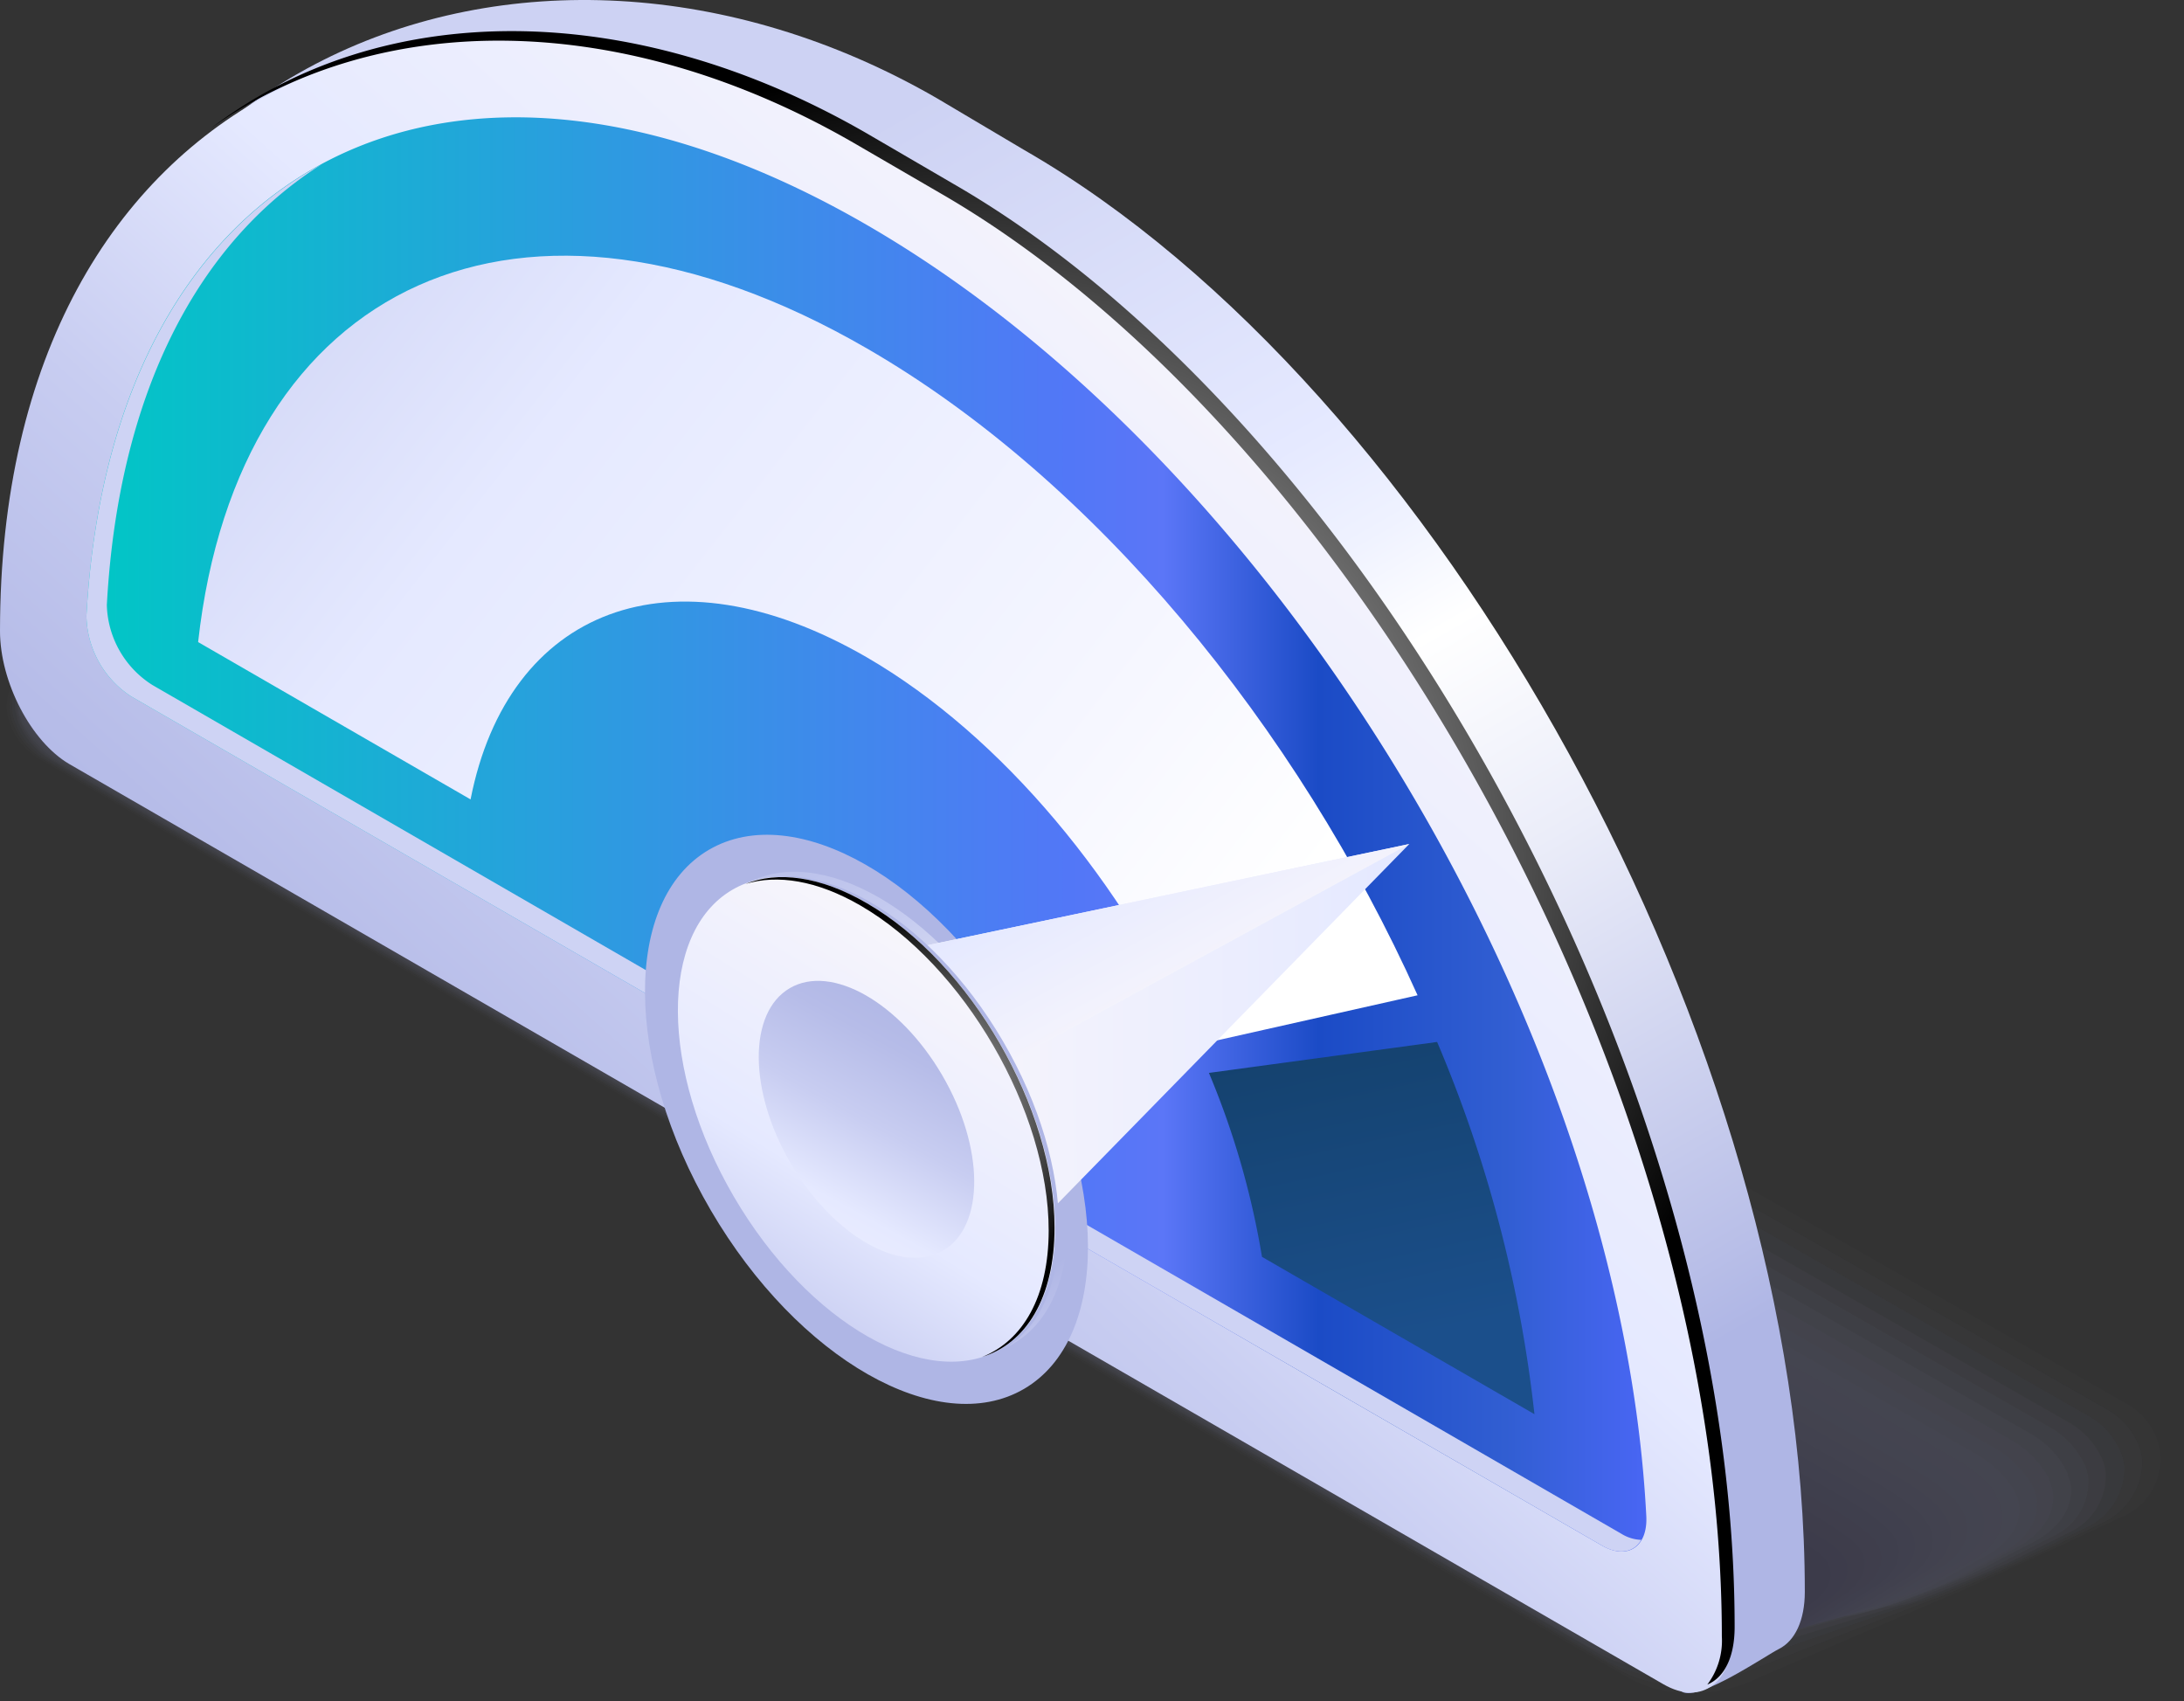 <svg width="321" height="250" fill="none" xmlns="http://www.w3.org/2000/svg"><rect width="100%" height="100%" fill="#333333" stroke="none"/><g opacity=".2"><path opacity=".05" d="m6.961 94.85 8.004-6.353c.204 0 14.204-11.002 14.382-10.9L45.887 65.4a21.954 21.954 0 0 1 10.571-2.389c3.046-.022 6.047.74 8.715 2.21l109.411 62.38 14.127 8.054 123.538 70.459a9.948 9.948 0 0 1 3.219 2.634 9.942 9.942 0 0 1 1.863 3.718 9.225 9.225 0 0 1-5.717 10.596l-9.249 4.345c-.203 0-16.007 7.368-16.185 7.267l-27.442 11.789a21.974 21.974 0 0 1-10.595 2.389 18.214 18.214 0 0 1-8.716-2.211l-98.484-56.941-18.117-10.469L6.199 111.797a9.987 9.987 0 0 1-5.082-6.581 11.05 11.05 0 0 1-.152-1.321 10.343 10.343 0 0 1 5.996-9.045Z" fill="#ABB2E2"/><path opacity=".1" d="m7.114 95.128 7.953-6.2c.407-.229 14-10.595 14.356-10.392l16.44-11.155a22.283 22.283 0 0 1 10.443-2.058c3.003.053 5.949.83 8.588 2.262l108.344 61.743 13.975 7.877 122.343 69.874a10.497 10.497 0 0 1 5.082 6.2c.115.485.192.977.229 1.474a9.957 9.957 0 0 1-5.717 8.995l-8.995 4.345c-.381.228-15.728 7.139-16.058 6.962l-27.188 10.544a22.274 22.274 0 0 1-10.443 2.058 18.486 18.486 0 0 1-8.614-2.286l-97.671-56.408-17.964-10.367-115.56-66.8a10.48 10.48 0 0 1-5.082-6.428 10.178 10.178 0 0 1-.178-1.195 9.91 9.91 0 0 1 5.717-9.045Z" fill="#A7ADDF"/><path opacity=".14" d="m7.267 95.382 7.979-6.174c.584-.356 13.822-10.164 14.33-9.884L45.914 69.16a23.072 23.072 0 0 1 10.29-1.702c2.973.108 5.879.909 8.487 2.338l107.2 61.235 13.823 7.902 121.149 69.112a10.927 10.927 0 0 1 5.082 6.048c.132.474.226.958.28 1.448a9.562 9.562 0 0 1-5.514 8.919l-8.868 4.344c-.61.356-15.448 6.912-15.956 6.607l-26.883 9.35a22.872 22.872 0 0 1-10.316 1.703 19.233 19.233 0 0 1-8.512-2.338l-96.706-55.9-17.787-10.163L7.089 111.797a11.109 11.109 0 0 1-5.081-6.276 6.734 6.734 0 0 1-.23-1.246 9.476 9.476 0 0 1 5.49-8.893Z" fill="#A3A9DC"/><path opacity=".19" d="m7.42 95.663 7.826-6.098c.813-.458 13.644-9.757 14.33-9.376l16.16-9.046c2.541-1.423 7.013-1.372 10.164-1.372 2.923.172 5.77.997 8.334 2.414l106.209 60.6 13.721 7.826 119.93 68.452a11.463 11.463 0 0 1 5.082 5.894c.14.457.242.924.305 1.398a9.124 9.124 0 0 1-5.311 8.842l-8.766 4.371c-.788.457-15.245 6.657-15.855 6.276l-26.502 8.08c-2.541 1.423-7.038 1.372-10.163 1.372a19.498 19.498 0 0 1-8.36-2.541l-95.867-55.239-17.634-10.164-113.4-65.555a11.713 11.713 0 0 1-5.082-6.098c0-.432-.203-.813-.28-1.245a9.095 9.095 0 0 1 5.159-8.791Z" fill="#9FA4D8"/><path opacity=".24" d="m7.623 95.916 7.622-5.996c.991-.585 13.442-9.351 14.306-8.868l16.185-8.055c2.312-1.347 7.038-1.042 10.011-1.042a20.047 20.047 0 0 1 8.207 2.541l105.218 59.965 13.569 7.623 118.735 67.791a12.319 12.319 0 0 1 5.082 5.742c.146.45.264.908.356 1.372a8.766 8.766 0 0 1-5.082 8.741l-8.613 4.396c-.991.559-14.89 6.428-15.754 5.945l-26.324 7.039c-2.312 1.321-7.089.991-10.163.991a20.336 20.336 0 0 1-8.258-2.541l-94.826-54.756-17.456-10.164-112.46-64.843a12.403 12.403 0 0 1-5.081-5.946c0-.407-.255-.788-.33-1.194a8.742 8.742 0 0 1 5.056-8.741Z" fill="#9BA0D5"/><path opacity=".29" d="m7.622 96.196 7.623-5.92c1.169-.686 13.238-8.944 14.28-8.334l16.21-7.039c2.186-1.27 7.09-.686 9.86-.686a21.087 21.087 0 0 1 8.105 2.541l104.176 59.406 13.416 7.623 117.491 67.105a13.027 13.027 0 0 1 5.081 5.59c0 .457.305.863.407 1.321.635 3.176-1.118 6.454-5.082 8.664l-8.512 4.421c-1.194.686-14.61 6.2-15.652 5.59l-25.79 5.794c-2.159 1.245-7.14.66-9.909.66a21.382 21.382 0 0 1-8.131-2.541l-93.987-54.324-17.304-9.96-111.469-64.31a13.514 13.514 0 0 1-5.285-5.793c0-.407-.28-.763-.355-1.169-.687-3.202 1.092-6.428 4.827-8.64Z" fill="#979BD2"/><path opacity=".33" d="m7.877 96.55 7.623-5.869c1.397-.788 13.085-8.486 14.28-7.8l15.956-6.099c2.033-1.168 7.115-.33 9.707-.33 2.799.322 5.509 1.185 7.978 2.541l103.033 58.898 13.289 7.622 116.347 66.394a14.173 14.173 0 0 1 5.082 5.437c0 .432.33.839.432 1.296.762 3.1-.94 6.352-4.751 8.563l-8.385 4.421c-1.398.813-14.356 5.971-15.551 5.285l-25.586 4.472c-2.033 1.169-7.166.305-9.757.305a22.007 22.007 0 0 1-8.03-2.541l-93.174-53.663-17.151-9.884-110.35-63.802a14.203 14.203 0 0 1-5.311-5.616c0-.381-.305-.762-.407-1.143-.813-3.1.915-6.352 4.726-8.487Z" fill="#9397CF"/><path opacity=".38" d="m8.028 96.729 7.623-5.768c1.576-.915 12.882-8.08 14.255-7.292l15.83-4.904c1.88-1.093 7.165 0 9.578 0a22.867 22.867 0 0 1 7.877 2.54l101.966 58.289 13.162 7.622L293.447 213a15.254 15.254 0 0 1 5.234 5.285c.183.406.344.822.483 1.245.863 3.049-.737 6.276-4.549 8.487l-8.283 4.446c-1.575.915-14.051 5.743-15.423 4.93l-25.409 3.328c-1.906 1.093-7.242 0-9.63 0a23.415 23.415 0 0 1-7.928-2.719l-92.285-53.358-16.973-9.783-109.36-63.065a15.42 15.42 0 0 1-5.386-5.488c-.127-.381-.33-.737-.432-1.118-.966-2.998.711-6.25 4.522-8.461Z" fill="#8F92CC"/><path opacity=".43" d="m8.207 97.007 7.622-5.691c1.779-1.016 12.705-7.623 14.23-6.784l15.677-3.939c1.753-1.016 7.216.33 9.426.33a24.62 24.62 0 0 1 7.75 2.745l100.848 57.627 13.009 7.445 113.934 65.098a16.77 16.77 0 0 1 5.285 5.081c.152.432.381.788.533 1.22.966 2.973-.559 6.2-4.37 8.385l-8.182 4.472c-1.778 1.042-13.771 5.488-15.245 4.599l-25.104 2.109c-1.753 1.016-7.292-.356-9.503-.356a25.21 25.21 0 0 1-7.978-2.744l-91.472-52.698-16.821-9.681-108.09-62.429c-1.575-.915-5.081-3.786-5.411-5.336-.2-.341-.37-.698-.509-1.068-1.016-2.947.56-6.3 4.37-8.385Z" fill="#8B8EC9"/><path opacity=".48" d="m8.36 97.263 7.445-5.59c1.981-1.144 12.5-7.242 14.229-6.276L45.736 82.5c1.576-.94 7.242.66 9.274.66a26.097 26.097 0 0 1 7.623 2.821l99.781 57.043 12.908 7.343 112.739 64.437c1.397.813 5.082 3.608 5.31 5.082.24.366.436.758.585 1.169 1.092 2.922-.382 6.123-4.167 8.309l-8.106 4.395c-1.982 1.144-13.517 5.26-15.245 4.269l-24.799.813c-1.601.915-7.318-.711-9.351-.711a25.648 25.648 0 0 1-7.622-2.872l-90.583-52.062-16.643-9.605-107.276-61.794c-1.449-.839-5.26-3.761-5.489-5.082a8.05 8.05 0 0 1-.533-1.042c-1.093-2.973.406-6.2 4.218-8.41Z" fill="#8789C6"/><path opacity=".52" d="m8.511 97.542 7.394-5.514c2.185-1.27 12.324-6.835 14.204-5.743l15.626-1.905c1.449-.839 7.293 1.016 9.122 1.016 2.671.58 5.24 1.556 7.623 2.897l98.561 56.535 12.704 7.292 111.545 63.751c1.271.737 5.082 3.583 5.362 4.828.251.353.456.737.61 1.143 1.219 2.846-.178 6.022-3.964 8.207l-7.801 4.421c-2.16 1.245-13.212 5.082-15.093 3.913l-24.545-.305c-1.448.839-7.368-1.042-9.223-1.042a28.135 28.135 0 0 1-7.623-2.947l-89.693-51.631-16.44-9.503-106.234-61.159c-1.322-.762-5.31-3.735-5.514-5.082a4.574 4.574 0 0 1-.584-1.016c-1.27-2.744.152-5.971 3.963-8.156Z" fill="#8385C2"/><path opacity=".57" d="m8.665 97.821 7.343-5.437c2.363-1.372 12.12-6.429 14.178-5.234l15.55-.763c1.322-.762 7.344 1.347 8.995 1.347a30.491 30.491 0 0 1 7.369 2.973l97.646 55.899 12.704 7.217 110.173 62.912c1.144.661 5.082 3.557 5.412 4.675.246.344.458.71.636 1.093 1.321 2.769 0 5.971-3.786 8.131l-7.801 4.548c-2.388 1.372-12.958 4.777-15.016 3.583l-24.24-1.525c-1.296.762-7.42-1.398-9.071-1.398a31.047 31.047 0 0 1-7.445-2.998l-88.754-51.097-16.312-9.401-105.142-60.55c-1.194-.686-5.412-3.709-5.59-4.878a4.4 4.4 0 0 1-.61-.966c-1.397-2.744-.025-5.945 3.76-8.13Z" fill="#7F80BF"/><path opacity=".62" d="m8.816 98.076 7.267-5.336c2.54-1.5 11.942-6.022 14.178-4.726l15.423.178c1.144-.686 7.369 1.677 8.843 1.677a32.78 32.78 0 0 1 7.241 3.049l96.554 55.239 12.45 7.114 109.259 62.43c1.016.584 5.259 3.532 5.437 4.523.269.325.507.673.712 1.042 1.422 2.718.177 5.894-3.609 8.054l-7.622 4.548c-2.541 1.499-12.705 4.549-14.89 3.278l-24.138-2.846c-1.144.686-7.445-1.728-8.919-1.728a33.185 33.185 0 0 1-7.343-3.099l-87.864-50.462-16.16-9.3-104.1-59.914c-1.042-.61-5.463-3.685-5.616-4.726-.259-.284-.48-.6-.66-.94-1.5-2.668-.178-5.87 3.557-8.055Z" fill="#7B7CBC"/><path opacity=".67" d="m8.97 98.355 7.216-5.285c2.77-1.6 11.764-5.564 14.152-4.141l15.246 1.22c1.016-.585 7.42 2.007 8.69 2.007 2.486.78 4.88 1.828 7.14 3.125l95.562 54.629 12.324 7.064 107.937 61.743c.889.508 5.31 3.507 5.488 4.371.276.315.523.655.737 1.016 1.55 2.541.356 5.793-3.405 7.978l-7.623 4.549c-2.769 1.6-12.399 4.319-14.788 2.922l-23.655-3.913c-1.017.584-7.623-2.109-8.817-2.109a38.339 38.339 0 0 1-7.216-3.151l-86.924-49.979-16.008-9.198-103.033-59.406c-.94-.534-5.539-3.659-5.691-4.574a4.914 4.914 0 0 1-.712-.915c-1.6-2.591-.381-5.767 3.38-7.953Z" fill="#7777B9"/><path opacity=".71" d="m9.122 98.634 7.165-5.082c2.948-1.702 11.561-5.081 14.127-3.684l15.246 2.236c.89-.483 7.445 2.389 8.563 2.389a40.66 40.66 0 0 1 7.012 3.176l94.394 53.917 12.07 6.962 106.717 60.982a25.674 25.674 0 0 1 5.514 4.218c.291.297.554.62.787.965 1.677 2.541.559 5.717-3.201 7.902l-7.47 4.574c-2.973 1.702-12.12 4.065-14.687 2.541l-23.35-5.082c-.864.483-7.623-2.541-8.665-2.541a44.086 44.086 0 0 1-7.114-3.227l-85.959-49.318-15.931-9.097-101.915-58.669a27.158 27.158 0 0 1-5.742-4.396 7.56 7.56 0 0 1-.737-.889c-1.728-2.541-.585-5.717 3.176-7.877Z" fill="#7373B6"/><path opacity=".76" d="m9.275 98.888 7.09-5.082c3.175-1.854 11.382-4.878 14.127-3.176l15.245 3.38c.711-.407 7.47 2.718 8.41 2.718a48.432 48.432 0 0 1 6.835 3.1l93.378 53.359 11.968 6.886 105.548 60.524a31.465 31.465 0 0 1 5.565 4.065c.305.282.578.597.813.94 1.804 2.541.737 5.641-2.999 7.801l-7.368 4.599c-3.151 1.829-11.815 3.837-14.559 2.261l-23.072-6.352c-.737.407-7.622-2.769-8.512-2.769a50.933 50.933 0 0 1-7.013-3.329l-85.145-48.963-15.753-9.02-100.95-58.034a32.187 32.187 0 0 1-5.793-4.243 6.266 6.266 0 0 1-.788-.839c-1.855-2.541-.762-5.666 2.973-7.826Z" fill="#6F6EB3"/><path opacity=".81" d="m9.427 99.092 7.038-5.082c3.355-1.931 11.18-4.32 14.102-2.54l15.17 4.319c.584-.33 7.622 3.049 8.257 3.049a61.544 61.544 0 0 1 6.76 3.303l92.157 52.85 11.917 6.835 104.304 59.737a36.417 36.417 0 0 1 5.615 3.913c.326.257.616.556.864.889 1.931 2.541.94 5.565-2.795 7.623l-7.242 4.853c-3.354 1.931-11.561 3.582-14.457 1.905l-22.868-7.622c-.585.33-7.623-3.126-8.385-3.126a63.424 63.424 0 0 1-6.861-3.379l-84.256-48.505-15.499-8.894-99.933-57.424a40.972 40.972 0 0 1-5.844-4.091 6.258 6.258 0 0 1-.813-.838c-1.982-2.388-.966-5.539 2.77-7.775Z" fill="#6B6AB0"/><path opacity=".86" d="m9.605 99.422 6.962-4.93c3.557-2.058 11.002-3.912 14.077-2.134l14.94 5.336c.432-.254 7.623 3.379 8.131 3.379a74.09 74.09 0 0 1 6.632 3.38l91.218 52.266 11.764 6.733 103.109 59.076a49.768 49.768 0 0 1 5.666 3.76c.335.256.641.545.915.864 2.033 2.338 1.093 5.463-2.541 7.623l-7.14 4.624c-3.557 2.059-11.256 3.38-14.356 1.601l-22.563-8.766c-.432.254-7.622-3.455-8.232-3.455-.61 0-6.429-3.253-6.759-3.456l-83.443-47.921-15.245-8.817-98.968-56.789a51.595 51.595 0 0 1-5.895-3.913c-.31-.237-.6-.5-.864-.788-2.108-2.363-1.168-5.463 2.592-7.673Z" fill="#6765AC"/><path opacity=".9" d="m9.757 99.702 6.885-4.853c3.761-2.185 10.825-3.506 14.077-1.626l14.864 6.352c.28-.152 7.623 3.735 7.953 3.735.33 0 6.302 3.405 6.53 3.405l90.151 51.707 11.612 6.733 101.915 58.441c.279.152 5.666 3.354 5.717 3.608.335.244.65.516.94.813 2.16 2.287 1.296 5.412-2.541 7.623l-6.987 4.65c-3.761 2.185-11.002 3.125-14.255 1.27l-22.182-9.986c-.304.178-7.749-3.811-8.13-3.811-.382 0-6.403-3.379-6.632-3.532l-82.452-47.565-15.245-8.69-97.774-56.179c-.254-.153-5.895-3.507-5.945-3.761l-.915-.762c-2.262-2.261-1.321-5.412 2.414-7.572Z" fill="#6361A9"/><path opacity=".95" d="m9.91 99.981 6.834-4.777c3.964-2.286 10.621-3.074 14.052-1.118l14.762 7.394c.153 0 7.623 4.066 7.826 4.066.203 0 6.276 3.455 6.403 3.532l89.084 50.995 11.484 6.581 100.696 57.729c.127 0 5.717 3.329 5.742 3.456.356.229.688.493.991.787 2.312 2.186 1.474 5.311-2.236 7.445l-6.886 4.675c-3.963 2.287-10.722 2.897-14.127.915l-21.902-11.18c-.153 0-7.801-4.141-7.979-4.141-.178 0-6.301-3.456-6.53-3.532l-81.664-46.854-15.017-8.614-96.782-55.544c-.153 0-5.971-3.481-5.997-3.608a7.326 7.326 0 0 1-1.041-.737c-2.262-2.185-1.449-5.335 2.286-7.47Z" fill="#5F5CA6"/><path opacity=".2" d="m242.325 242.118-116.627-66.8L9.046 108.34c-3.583-2.083-3.15-5.691 1.016-8.105l6.784-4.675a15.499 15.499 0 0 1 14.026-.585L147.5 161.851l116.754 66.826c3.582 2.083 3.15 5.717-1.017 8.105l-6.758 4.701a15.654 15.654 0 0 1-14.153.635Z" fill="#5B58A3"/></g><path d="M247.253 248.648 20.784 106.358c-5.64-3.277-10.163-12.018-10.163-19.54l-7.954 3.177c0-80.724 74.5-110.503 135.023-75.566l12.857 7.623c60.524 34.81 114.721 131.16 114.721 211.884 0 4.269-1.473 7.242-3.811 8.411-1.753.864-11.764 7.724-14.204 6.301Z" fill="url(#a)"/><path d="M244.484 247.531 10.164 112.279C4.574 109.001 0 100.261 0 92.739 0 12.042 66.597-14.637 127.044 20.325l12.857 7.496c60.55 34.937 114.722 131.288 114.722 212.012.076 7.495-4.498 10.951-10.139 7.699Z" fill="url(#b)"/><path style="mix-blend-mode:color-dodge" d="m140.232 27.083-12.857-7.496C92.667-.435 55.9-.18 30.999 18.85 55.9 1.217 91.65 1.47 125.495 21.01l12.857 7.47c60.524 35.04 114.721 131.313 114.721 212.012a10.723 10.723 0 0 1-2.134 7.089c2.54-1.067 4.014-4.065 4.014-8.486 0-80.724-54.222-177.075-114.721-212.012Z" fill="url(#c)"/><path d="M19.31 102.369a14.405 14.405 0 0 1-6.606-11.866C16.39 23.6 66.317-2.24 127.35 33.028c61.032 35.268 110.961 118.71 114.62 189.804.228 4.498-2.744 6.505-6.556 4.295L19.311 102.369Z" fill="url(#d)"/><path d="M238.361 225.45 22.385 100.667a14.352 14.352 0 0 1-6.682-11.739c1.702-31.252 13.44-53.358 31.634-64.818-19.87 10.697-32.803 33.59-34.633 66.394a14.408 14.408 0 0 0 6.607 11.866l216.102 124.757c2.541 1.5 4.752 1.042 5.819-.813a5.94 5.94 0 0 1-2.871-.864Z" fill="#CED3F4" style="mix-blend-mode:multiply"/><path d="m175.906 153.568 32.447-7.292c-17.786-39.562-47.489-75.77-81.004-95.106-50.64-29.245-92.36-9.68-98.23 43.195l40.044 23.123c5.488-27.95 29.449-37.504 58.186-20.912 20.023 11.612 37.809 33.286 48.557 56.992Z" fill="url(#e)"/><path d="M177.685 157.684a120.703 120.703 0 0 1 7.8 27.035l40.045 23.122a194.37 194.37 0 0 0-14.305-54.705l-33.54 4.548Z" fill="url(#f)"/><path d="M150.512 204.125c12.636-7.387 12.511-31.112-.28-52.991-12.79-21.879-33.402-33.628-46.037-26.241-12.636 7.387-12.51 31.111.28 52.99 12.79 21.88 33.402 33.628 46.037 26.242Z" fill="#AFB6E5"/><path d="M148.95 197.477c10.758-6.288 10.649-26.491-.243-45.124-10.893-18.632-28.444-28.639-39.201-22.35-10.758 6.289-10.65 26.492.243 45.124 10.892 18.633 28.443 28.639 39.201 22.35Z" fill="url(#g)"/><path d="m113.045 143.812 94.089-19.768-65.504 66.978-28.585-47.21Z" fill="url(#h)"/><path d="m113.045 143.812 94.089-19.768-81.435 44.364-12.654-24.596Z" fill="url(#i)"/><path d="M147.656 198.144c10.758-6.289 10.649-26.492-.243-45.124-10.893-18.633-28.444-28.639-39.202-22.35-10.757 6.289-10.648 26.491.244 45.124 10.892 18.632 28.443 28.639 39.201 22.35Z" fill="url(#j)"/><path d="M147.076 198.247c10.758-6.289 10.649-26.492-.243-45.124-10.892-18.633-28.443-28.639-39.201-22.35-10.758 6.288-10.65 26.491.243 45.124 10.892 18.632 28.443 28.639 39.201 22.35Z" fill="url(#k)"/><path style="mix-blend-mode:color-dodge" d="M127.35 132.708c-6.835-3.963-13.086-4.7-17.787-2.794 4.676-1.423 10.494-.534 16.872 3.15 15.245 8.817 27.696 30.237 27.696 47.794 0 9.707-3.786 16.186-9.783 18.574 6.454-2.007 10.647-8.664 10.647-19.031 0-17.456-12.324-38.876-27.645-47.693Z" fill="url(#l)"/><path d="M138.626 183.791c6.142-3.591 6.074-15.135-.151-25.783-6.225-10.649-16.251-16.371-22.393-12.78-6.142 3.59-6.075 15.134.151 25.782 6.225 10.649 16.25 16.371 22.393 12.781Z" fill="url(#m)"/><defs><linearGradient id="a" x1="84.205" y1="43.624" x2="225.986" y2="291.487" gradientUnits="userSpaceOnUse"><stop stop-color="#CDD2F3"/><stop offset=".25" stop-color="#E5E9FF"/><stop offset=".31" stop-color="#EFF2FF"/><stop offset=".37" stop-color="#fff"/><stop offset=".49" stop-color="#EBEDF9"/><stop offset=".72" stop-color="#B9BFE8"/><stop offset=".76" stop-color="#AFB6E5"/><stop offset=".91" stop-color="#AFB6E5"/><stop offset="1" stop-color="#AFB6E5"/></linearGradient><linearGradient id="b" x1="77.218" y1="204.005" x2="205.126" y2="61.715" gradientUnits="userSpaceOnUse"><stop stop-color="#AFB6E5"/><stop offset=".14" stop-color="#B6BCE8"/><stop offset=".35" stop-color="#C8CDF1"/><stop offset=".58" stop-color="#E5E9FF"/><stop offset=".95" stop-color="#F5F4FC"/><stop offset="1" stop-color="#F7F6FB"/></linearGradient><linearGradient id="d" x1="12.73" y1="122.645" x2="241.969" y2="122.645" gradientUnits="userSpaceOnUse"><stop stop-color="#00C7C5"/><stop offset=".33" stop-color="#2D9BE0"/><stop offset=".63" stop-color="#5277F7"/><stop offset=".69" stop-color="#5B76F7"/><stop offset=".79" stop-color="#1B4BC6"/><stop offset=".91" stop-color="#315ED2"/><stop offset="1" stop-color="#4966F4"/></linearGradient><linearGradient id="e" x1="-65.275" y1="-40.53" x2="176.948" y2="149.198" gradientUnits="userSpaceOnUse"><stop stop-color="#AFB6E5"/><stop offset=".14" stop-color="#B6BCE8"/><stop offset=".35" stop-color="#C8CDF1"/><stop offset=".58" stop-color="#E5E9FF"/><stop offset=".86" stop-color="#F5F6FF"/><stop offset="1" stop-color="#fff"/></linearGradient><linearGradient id="f" x1="207.49" y1="207.18" x2="185.485" y2="105.545" gradientUnits="userSpaceOnUse"><stop offset=".1" stop-color="#1B4F8B"/><stop offset="1" stop-color="#0D3450"/></linearGradient><linearGradient id="g" x1="111.23" y1="131.373" x2="147.844" y2="197.258" gradientUnits="userSpaceOnUse"><stop stop-color="#BCC2EB"/><stop offset=".19" stop-color="#C6CCF0"/><stop offset=".28" stop-color="#D1D5F0"/><stop offset=".36" stop-color="#BDC3EA"/><stop offset=".41" stop-color="#AFB6E5"/><stop offset=".91" stop-color="#AFB6E5"/><stop offset=".99" stop-color="#BAC0EA"/><stop offset="1" stop-color="#BCC2EB"/></linearGradient><linearGradient id="h" x1="296.087" y1="153.387" x2="136.866" y2="153.769" gradientUnits="userSpaceOnUse"><stop stop-color="#AFB6E5"/><stop offset=".14" stop-color="#B6BCE8"/><stop offset=".35" stop-color="#C8CDF1"/><stop offset=".58" stop-color="#E5E9FF"/><stop offset=".95" stop-color="#F5F4FC"/><stop offset="1" stop-color="#F7F6FB"/></linearGradient><linearGradient id="i" x1="139.572" y1="96.78" x2="169.3" y2="151.562" gradientUnits="userSpaceOnUse"><stop stop-color="#AFB6E5"/><stop offset=".14" stop-color="#B6BCE8"/><stop offset=".35" stop-color="#C8CDF1"/><stop offset=".58" stop-color="#E5E9FF"/><stop offset=".95" stop-color="#F5F4FC"/><stop offset="1" stop-color="#F7F6FB"/></linearGradient><linearGradient id="j" x1="181.355" y1="148.271" x2="113.384" y2="184.35" gradientUnits="userSpaceOnUse"><stop stop-color="#BCC2EB"/><stop offset=".19" stop-color="#C6CCF0"/><stop offset=".28" stop-color="#D1D5F0"/><stop offset=".36" stop-color="#BDC3EA"/><stop offset=".41" stop-color="#AFB6E5"/><stop offset=".91" stop-color="#AFB6E5"/><stop offset=".99" stop-color="#BAC0EA"/><stop offset="1" stop-color="#BCC2EB"/></linearGradient><linearGradient id="k" x1="94.151" y1="217.85" x2="141.336" y2="142.055" gradientUnits="userSpaceOnUse"><stop stop-color="#AFB6E5"/><stop offset=".14" stop-color="#B6BCE8"/><stop offset=".35" stop-color="#C8CDF1"/><stop offset=".58" stop-color="#E5E9FF"/><stop offset=".95" stop-color="#F5F4FC"/><stop offset="1" stop-color="#F7F6FB"/></linearGradient><linearGradient id="m" x1="136.432" y1="147.974" x2="110.159" y2="195.845" gradientUnits="userSpaceOnUse"><stop stop-color="#AFB6E5"/><stop offset=".14" stop-color="#B6BCE8"/><stop offset=".35" stop-color="#C8CDF1"/><stop offset=".58" stop-color="#E5E9FF"/><stop offset=".95" stop-color="#F5F4FC"/><stop offset="1" stop-color="#F7F6FB"/></linearGradient><radialGradient id="c" cx="0" cy="0" r="1" gradientUnits="userSpaceOnUse" gradientTransform="translate(142.976 126.076) scale(116.83)"><stop stop-color="#fff"/><stop offset="1"/></radialGradient><radialGradient id="l" cx="0" cy="0" r="1" gradientUnits="userSpaceOnUse" gradientTransform="translate(132.254 164.165) scale(29.703)"><stop stop-color="#fff"/><stop offset="1"/></radialGradient></defs></svg>